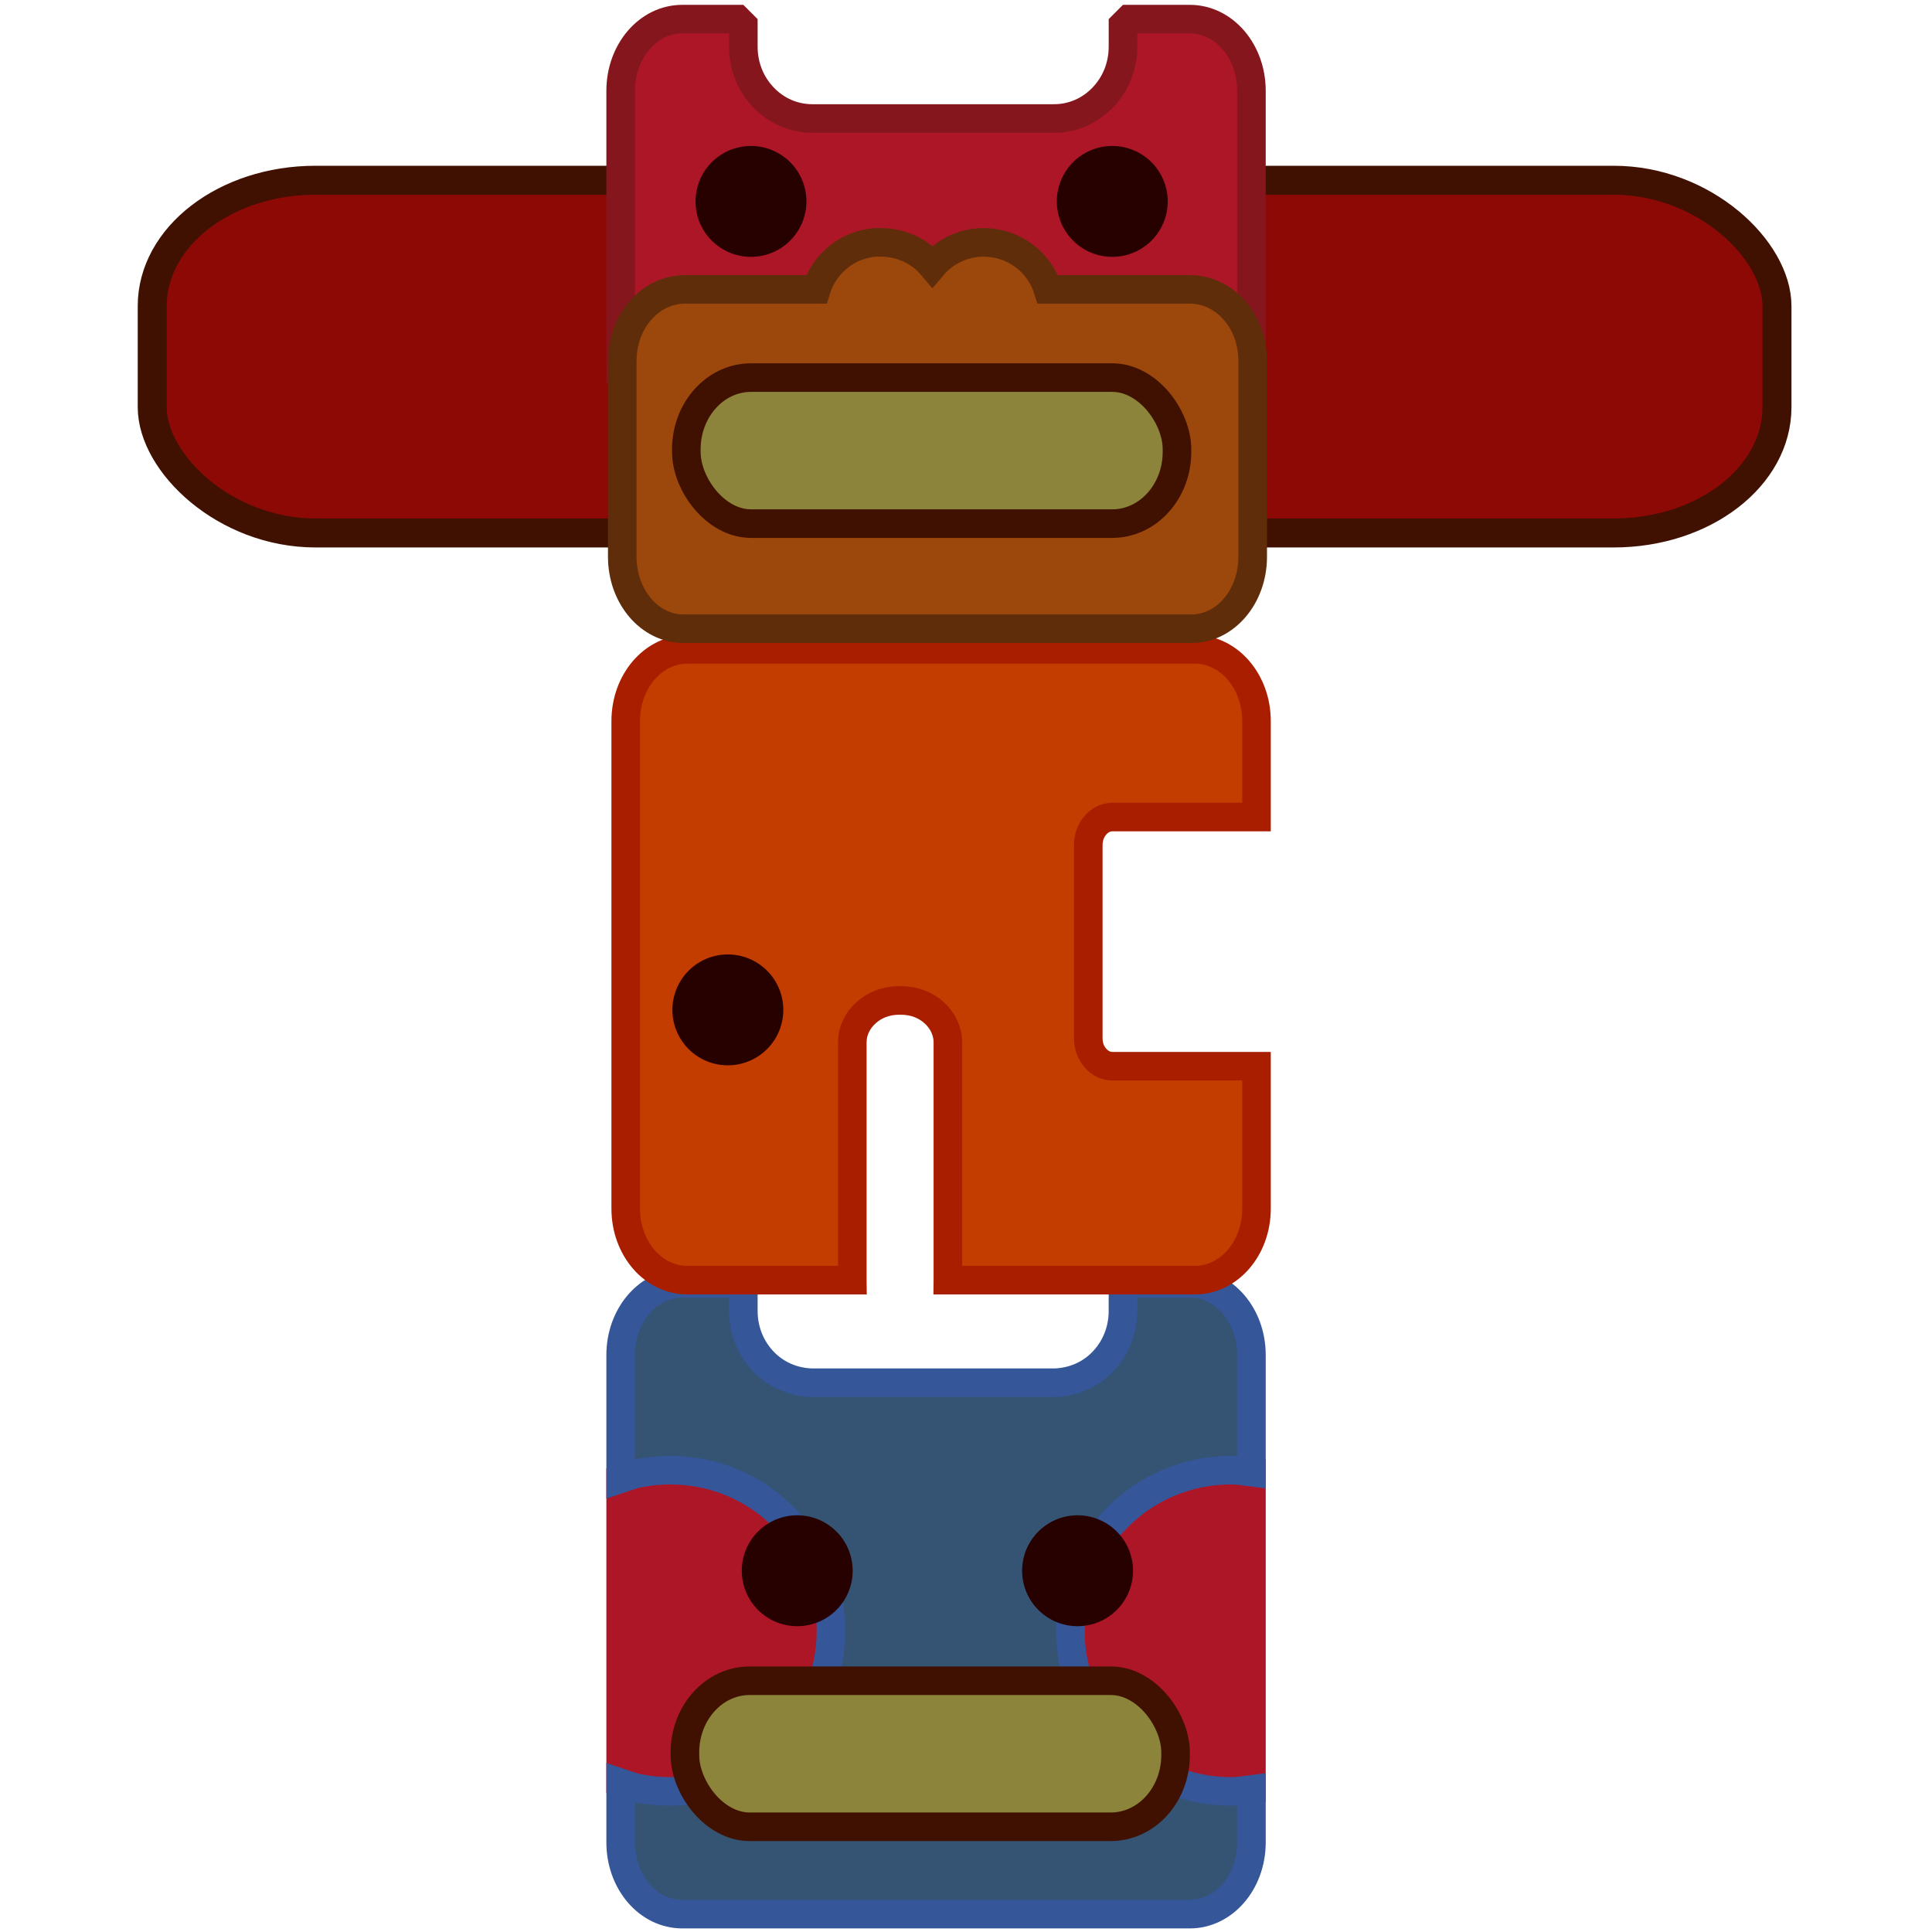 <?xml version="1.0" encoding="UTF-8" standalone="no"?>
<!-- Created with Inkscape (http://www.inkscape.org/) -->
<svg
   xmlns:dc="http://purl.org/dc/elements/1.1/"
   xmlns:cc="http://web.resource.org/cc/"
   xmlns:rdf="http://www.w3.org/1999/02/22-rdf-syntax-ns#"
   xmlns:svg="http://www.w3.org/2000/svg"
   xmlns="http://www.w3.org/2000/svg"
   xmlns:sodipodi="http://inkscape.sourceforge.net/DTD/sodipodi-0.dtd"
   xmlns:inkscape="http://www.inkscape.org/namespaces/inkscape"
   width="100"
   height="100"
   id="svg1307"
   sodipodi:version="0.32"
   inkscape:version="0.43"
   version="1.0"
   sodipodi:docbase="C:\shi\swf\bb\bbow\art\brush"
   sodipodi:docname="totem2.svg"
   inkscape:export-filename="C:\shi\swf\bb\bbow\art\brush\totem1.png"
   inkscape:export-xdpi="90"
   inkscape:export-ydpi="90">
  <defs
     id="defs1309" />
  <sodipodi:namedview
     id="base"
     pagecolor="#ffffff"
     bordercolor="#666666"
     borderopacity="1.0"
     inkscape:pageopacity="0.0"
     inkscape:pageshadow="2"
     inkscape:zoom="3.7993422"
     inkscape:cx="-1.2582816"
     inkscape:cy="32.466529"
     inkscape:current-layer="layer1"
     showgrid="true"
     inkscape:document-units="px"
     inkscape:grid-bbox="true"
     showborder="true"
     inkscape:window-width="902"
     inkscape:window-height="691"
     inkscape:window-x="109"
     inkscape:window-y="-9" />
  <g
     id="layer1"
     inkscape:label="Layer 1"
     inkscape:groupmode="layer">
    <rect
       style="fill:#8c0906;fill-opacity:1;fill-rule:nonzero;stroke:#401000;stroke-width:1.5;stroke-miterlimit:4;stroke-dasharray:none;stroke-opacity:1"
       id="rect2347"
       width="84.097"
       height="18.256"
       x="7.879"
       y="9.33"
       rx="8.449"
       ry="6.512" />
    <path
       style="fill:#ad1627;fill-opacity:1;stroke:#86161d;stroke-width:1.479;stroke-linejoin:bevel;stroke-miterlimit:4;stroke-dasharray:none;stroke-opacity:1"
       d="M 38.475,0.99 L 35.314,0.99 C 33.547,0.99 32.125,2.647 32.125,4.702 L 32.125,19.816 C 32.125,19.302 32.216,18.811 32.377,18.366 C 32.538,17.922 32.772,17.523 33.06,17.188 C 33.348,16.853 33.688,16.58 34.07,16.393 C 34.261,16.299 34.461,16.227 34.669,16.178 C 34.877,16.129 35.093,16.103 35.314,16.103 L 61.585,16.103 C 61.806,16.103 62.023,16.129 62.231,16.178 C 62.439,16.227 62.638,16.299 62.829,16.393 C 63.211,16.58 63.56,16.853 63.849,17.188 C 64.137,17.523 64.37,17.922 64.531,18.366 C 64.692,18.811 64.774,19.302 64.774,19.816 L 64.774,4.702 C 64.774,2.647 63.352,0.99 61.585,0.99 L 58.125,0.99 L 58.125,2.42 C 58.125,2.934 58.025,3.426 57.844,3.87 C 57.664,4.314 57.4,4.713 57.077,5.049 C 56.754,5.384 56.374,5.656 55.946,5.843 C 55.732,5.937 55.505,6.009 55.272,6.059 C 55.039,6.108 54.8,6.133 54.552,6.133 L 42.048,6.133 C 41.8,6.133 41.561,6.108 41.328,6.059 C 41.095,6.009 40.868,5.937 40.654,5.843 C 40.226,5.656 39.846,5.384 39.523,5.049 C 39.2,4.713 38.936,4.314 38.756,3.87 C 38.575,3.426 38.475,2.934 38.475,2.42 L 38.475,0.99 z "
       id="path2318" />
    <path
       style="fill:#ad1627;fill-opacity:1;stroke:#ad1627;stroke-width:1.479;stroke-miterlimit:4;stroke-dasharray:none;stroke-opacity:1"
       d="M 64.774,76.199 C 64.425,76.154 64.08,76.096 63.718,76.096 C 63.144,76.096 62.585,76.153 62.043,76.264 C 61.502,76.375 60.979,76.54 60.482,76.75 C 59.984,76.961 59.512,77.218 59.069,77.517 C 58.627,77.816 58.22,78.16 57.844,78.537 C 57.468,78.913 57.124,79.32 56.825,79.762 C 56.526,80.204 56.268,80.677 56.058,81.174 C 55.847,81.671 55.682,82.195 55.572,82.736 C 55.461,83.277 55.403,83.836 55.403,84.41 C 55.403,84.984 55.461,85.543 55.572,86.084 C 55.682,86.625 55.847,87.149 56.058,87.646 C 56.268,88.143 56.526,88.616 56.825,89.058 C 57.124,89.501 57.468,89.917 57.844,90.293 C 58.22,90.669 58.627,91.004 59.069,91.303 C 59.512,91.602 59.984,91.859 60.482,92.07 C 60.979,92.28 61.502,92.445 62.043,92.556 C 62.585,92.667 63.144,92.724 63.718,92.724 C 64.08,92.724 64.425,92.666 64.774,92.621 L 64.774,76.199 z "
       id="path2295" />
    <path
       style="fill:#ad1627;fill-opacity:1;stroke:#ad1627;stroke-width:1.479;stroke-miterlimit:4;stroke-dasharray:none;stroke-opacity:1"
       d="M 32.125,92.275 C 32.422,92.373 32.712,92.492 33.023,92.556 C 33.564,92.667 34.123,92.724 34.697,92.724 C 35.271,92.724 35.83,92.667 36.371,92.556 C 36.912,92.445 37.436,92.28 37.933,92.07 C 38.43,91.859 38.903,91.602 39.345,91.303 C 39.787,91.004 40.194,90.669 40.57,90.293 C 40.946,89.917 41.291,89.501 41.59,89.058 C 41.889,88.616 42.146,88.143 42.357,87.646 C 42.567,87.149 42.732,86.625 42.843,86.084 C 42.954,85.543 43.011,84.984 43.011,84.41 C 43.011,83.836 42.954,83.277 42.843,82.736 C 42.732,82.195 42.567,81.671 42.357,81.174 C 42.146,80.677 41.889,80.204 41.59,79.762 C 41.291,79.32 40.946,78.913 40.57,78.537 C 40.194,78.16 39.787,77.816 39.345,77.517 C 38.903,77.218 38.43,76.961 37.933,76.75 C 37.436,76.54 36.912,76.375 36.371,76.264 C 35.83,76.153 35.271,76.096 34.697,76.096 C 34.123,76.096 33.564,76.153 33.023,76.264 C 32.712,76.328 32.422,76.447 32.125,76.545 L 32.125,92.275 z "
       id="path2298" />
    <path
       style="fill:#355373;fill-opacity:1;stroke:#355699;stroke-width:1.479;stroke-miterlimit:4;stroke-dasharray:none;stroke-opacity:1"
       d="M 35.314,66.425 C 33.547,66.425 32.125,68.083 32.125,70.138 L 32.125,76.545 C 32.422,76.447 32.712,76.328 33.023,76.264 C 33.564,76.153 34.123,76.096 34.697,76.096 C 35.271,76.096 35.83,76.153 36.371,76.264 C 36.912,76.375 37.436,76.54 37.933,76.75 C 38.43,76.961 38.903,77.218 39.345,77.517 C 39.787,77.816 40.194,78.16 40.57,78.537 C 40.946,78.913 41.291,79.32 41.59,79.762 C 41.889,80.204 42.146,80.677 42.357,81.174 C 42.567,81.671 42.732,82.195 42.843,82.736 C 42.954,83.277 43.011,83.836 43.011,84.41 C 43.011,84.984 42.954,85.543 42.843,86.084 C 42.732,86.625 42.567,87.149 42.357,87.646 C 42.146,88.143 41.889,88.616 41.59,89.058 C 41.291,89.501 40.946,89.917 40.57,90.293 C 40.194,90.669 39.787,91.004 39.345,91.303 C 38.903,91.602 38.43,91.859 37.933,92.07 C 37.436,92.28 36.912,92.445 36.371,92.556 C 35.83,92.667 35.271,92.724 34.697,92.724 C 34.123,92.724 33.564,92.667 33.023,92.556 C 32.712,92.492 32.422,92.373 32.125,92.275 L 32.125,95.362 C 32.125,97.417 33.547,99.075 35.314,99.075 L 61.585,99.075 C 63.352,99.075 64.774,97.417 64.774,95.362 L 64.774,92.621 C 64.425,92.666 64.08,92.724 63.718,92.724 C 63.144,92.724 62.585,92.667 62.043,92.556 C 61.502,92.445 60.979,92.28 60.482,92.07 C 59.984,91.859 59.512,91.602 59.069,91.303 C 58.627,91.004 58.22,90.669 57.844,90.293 C 57.468,89.917 57.124,89.501 56.825,89.058 C 56.526,88.616 56.268,88.143 56.058,87.646 C 55.847,87.149 55.682,86.625 55.572,86.084 C 55.461,85.543 55.403,84.984 55.403,84.41 C 55.403,83.836 55.461,83.277 55.572,82.736 C 55.682,82.195 55.847,81.671 56.058,81.174 C 56.268,80.677 56.526,80.204 56.825,79.762 C 57.124,79.32 57.468,78.913 57.844,78.537 C 58.22,78.16 58.627,77.816 59.069,77.517 C 59.512,77.218 59.984,76.961 60.482,76.75 C 60.979,76.54 61.502,76.375 62.043,76.264 C 62.585,76.153 63.144,76.096 63.718,76.096 C 64.08,76.096 64.425,76.154 64.774,76.199 L 64.774,70.138 C 64.774,68.083 63.352,66.425 61.585,66.425 L 58.125,66.425 L 58.125,67.856 C 58.125,68.37 58.025,68.862 57.844,69.306 C 57.664,69.75 57.4,70.149 57.077,70.484 C 56.754,70.819 56.374,71.083 55.946,71.27 C 55.732,71.363 55.505,71.436 55.272,71.485 C 55.039,71.534 54.8,71.569 54.552,71.569 L 42.048,71.569 C 41.8,71.569 41.561,71.534 41.328,71.485 C 41.095,71.436 40.868,71.363 40.654,71.27 C 40.226,71.083 39.846,70.819 39.523,70.484 C 39.2,70.149 38.936,69.75 38.756,69.306 C 38.575,68.862 38.475,68.37 38.475,67.856 L 38.475,66.425 L 35.314,66.425 z "
       id="path2281" />
    <path
       sodipodi:type="arc"
       style="fill:#270000;fill-opacity:1;stroke:none;stroke-width:5;stroke-miterlimit:4;stroke-dasharray:none;stroke-opacity:1"
       id="path2300"
       sodipodi:cx="381.33258"
       sodipodi:cy="426.57269"
       sodipodi:rx="9.5964489"
       sodipodi:ry="9.5964489"
       d="M 390.929 426.573 A 9.596 9.596 0 1 1  371.736,426.573 A 9.596 9.596 0 1 1  390.929 426.573 z"
       transform="matrix(0.299,0,0,0.299,-72.754,-46.244)" />
    <path
       transform="matrix(0.299,0,0,0.299,-58.243,-46.244)"
       d="M 390.929 426.573 A 9.596 9.596 0 1 1  371.736,426.573 A 9.596 9.596 0 1 1  390.929 426.573 z"
       sodipodi:ry="9.5964489"
       sodipodi:rx="9.5964489"
       sodipodi:cy="426.57269"
       sodipodi:cx="381.33258"
       id="path2302"
       style="fill:#270000;fill-opacity:1;stroke:none;stroke-width:5;stroke-miterlimit:4;stroke-dasharray:none;stroke-opacity:1"
       sodipodi:type="arc" />
    <rect
       style="fill:#8b843a;fill-opacity:1;fill-rule:nonzero;stroke:#401000;stroke-width:1.479;stroke-miterlimit:4;stroke-dasharray:none;stroke-opacity:1"
       id="rect2304"
       width="25.395"
       height="7.558"
       x="35.452"
       y="86.995"
       rx="3.349"
       ry="3.71" />
    <path
       transform="matrix(0.299,0,0,0.299,-75.148,-117.12)"
       d="M 390.929 426.573 A 9.596 9.596 0 1 1  371.736,426.573 A 9.596 9.596 0 1 1  390.929 426.573 z"
       sodipodi:ry="9.5964489"
       sodipodi:rx="9.5964489"
       sodipodi:cy="426.57269"
       sodipodi:cx="381.33258"
       id="path2311"
       style="fill:#270000;fill-opacity:1;stroke:none;stroke-width:5;stroke-miterlimit:4;stroke-dasharray:none;stroke-opacity:1"
       sodipodi:type="arc" />
    <path
       sodipodi:type="arc"
       style="fill:#270000;fill-opacity:1;stroke:none;stroke-width:5;stroke-miterlimit:4;stroke-dasharray:none;stroke-opacity:1"
       id="path2313"
       sodipodi:cx="381.33258"
       sodipodi:cy="426.57269"
       sodipodi:rx="9.5964489"
       sodipodi:ry="9.5964489"
       d="M 390.929 426.573 A 9.596 9.596 0 1 1  371.736,426.573 A 9.596 9.596 0 1 1  390.929 426.573 z"
       transform="matrix(0.299,0,0,0.299,-56.447,-117.12)" />
    <path
       style="fill:#c33c00;fill-opacity:1;stroke:#aa1e00;stroke-width:1.479;stroke-miterlimit:4;stroke-dasharray:none;stroke-opacity:1"
       d="M 35.576,33.611 C 33.809,33.611 32.387,35.269 32.387,37.324 L 32.387,62.557 C 32.387,64.612 33.809,66.26 35.576,66.26 L 44.124,66.26 C 44.124,66.247 44.115,66.236 44.115,66.223 L 44.115,53.971 C 44.115,53.667 44.179,53.383 44.302,53.12 C 44.424,52.858 44.606,52.617 44.826,52.419 C 45.045,52.221 45.302,52.062 45.592,51.951 C 45.883,51.84 46.21,51.783 46.546,51.783 L 46.631,51.783 C 46.967,51.783 47.294,51.84 47.585,51.951 C 47.875,52.062 48.132,52.221 48.351,52.419 C 48.571,52.617 48.753,52.858 48.875,53.12 C 48.998,53.383 49.062,53.667 49.062,53.971 L 49.062,66.223 C 49.062,66.236 49.053,66.247 49.053,66.26 L 61.847,66.26 C 63.614,66.26 65.036,64.612 65.036,62.557 L 65.036,55.187 L 57.592,55.187 C 57.417,55.187 57.247,55.149 57.096,55.075 C 56.945,55.001 56.808,54.889 56.694,54.757 C 56.58,54.624 56.486,54.474 56.423,54.299 C 56.359,54.123 56.329,53.931 56.329,53.728 L 56.329,43.758 C 56.329,43.555 56.359,43.363 56.423,43.188 C 56.486,43.012 56.58,42.853 56.694,42.72 C 56.808,42.588 56.945,42.476 57.096,42.402 C 57.247,42.328 57.417,42.29 57.592,42.29 L 65.036,42.29 L 65.036,37.324 C 65.036,35.269 63.614,33.611 61.847,33.611 L 35.576,33.611 z "
       id="path2320" />
    <path
       transform="matrix(0.299,0,0,0.299,-76.345,-75.274)"
       d="M 390.929 426.573 A 9.596 9.596 0 1 1  371.736,426.573 A 9.596 9.596 0 1 1  390.929 426.573 z"
       sodipodi:ry="9.5964489"
       sodipodi:rx="9.5964489"
       sodipodi:cy="426.57269"
       sodipodi:cx="381.33258"
       id="path2322"
       style="fill:#270000;fill-opacity:1;stroke:none;stroke-width:5;stroke-miterlimit:4;stroke-dasharray:none;stroke-opacity:1"
       sodipodi:type="arc" />
    <path
       style="fill:#9c470b;fill-opacity:1;stroke:#602d0b;stroke-width:1.479;stroke-miterlimit:4;stroke-dasharray:none;stroke-opacity:1"
       d="M 45.304,12.545 C 43.863,12.655 42.668,13.646 42.253,14.979 L 35.382,14.979 C 35.161,14.979 34.943,15.022 34.735,15.072 C 34.527,15.121 34.34,15.194 34.149,15.287 C 33.767,15.475 33.421,15.753 33.132,16.088 C 32.844,16.424 32.615,16.815 32.454,17.259 C 32.294,17.704 32.208,18.194 32.208,18.708 L 32.208,28.815 C 32.208,30.87 33.615,32.543 35.382,32.543 L 61.666,32.543 C 63.433,32.543 64.84,30.87 64.84,28.815 L 64.84,18.708 C 64.84,18.194 64.755,17.704 64.594,17.259 C 64.433,16.815 64.204,16.424 63.916,16.088 C 63.627,15.753 63.281,15.475 62.899,15.287 C 62.708,15.194 62.521,15.121 62.313,15.072 C 62.105,15.022 61.887,14.979 61.666,14.979 L 54.24,14.979 C 53.8,13.564 52.471,12.545 50.912,12.545 C 49.848,12.545 48.9,13.023 48.262,13.777 C 47.624,13.014 46.653,12.545 45.581,12.545 C 45.491,12.545 45.392,12.538 45.304,12.545 z "
       id="path2309" />
    <rect
       ry="3.71"
       rx="3.349"
       y="19.544"
       x="35.525"
       height="7.558"
       width="25.395"
       id="rect2315"
       style="fill:#8b843a;fill-opacity:1;stroke:#401000;stroke-width:1.479;stroke-miterlimit:4;stroke-dasharray:none;stroke-opacity:1" />
  </g>
</svg>
